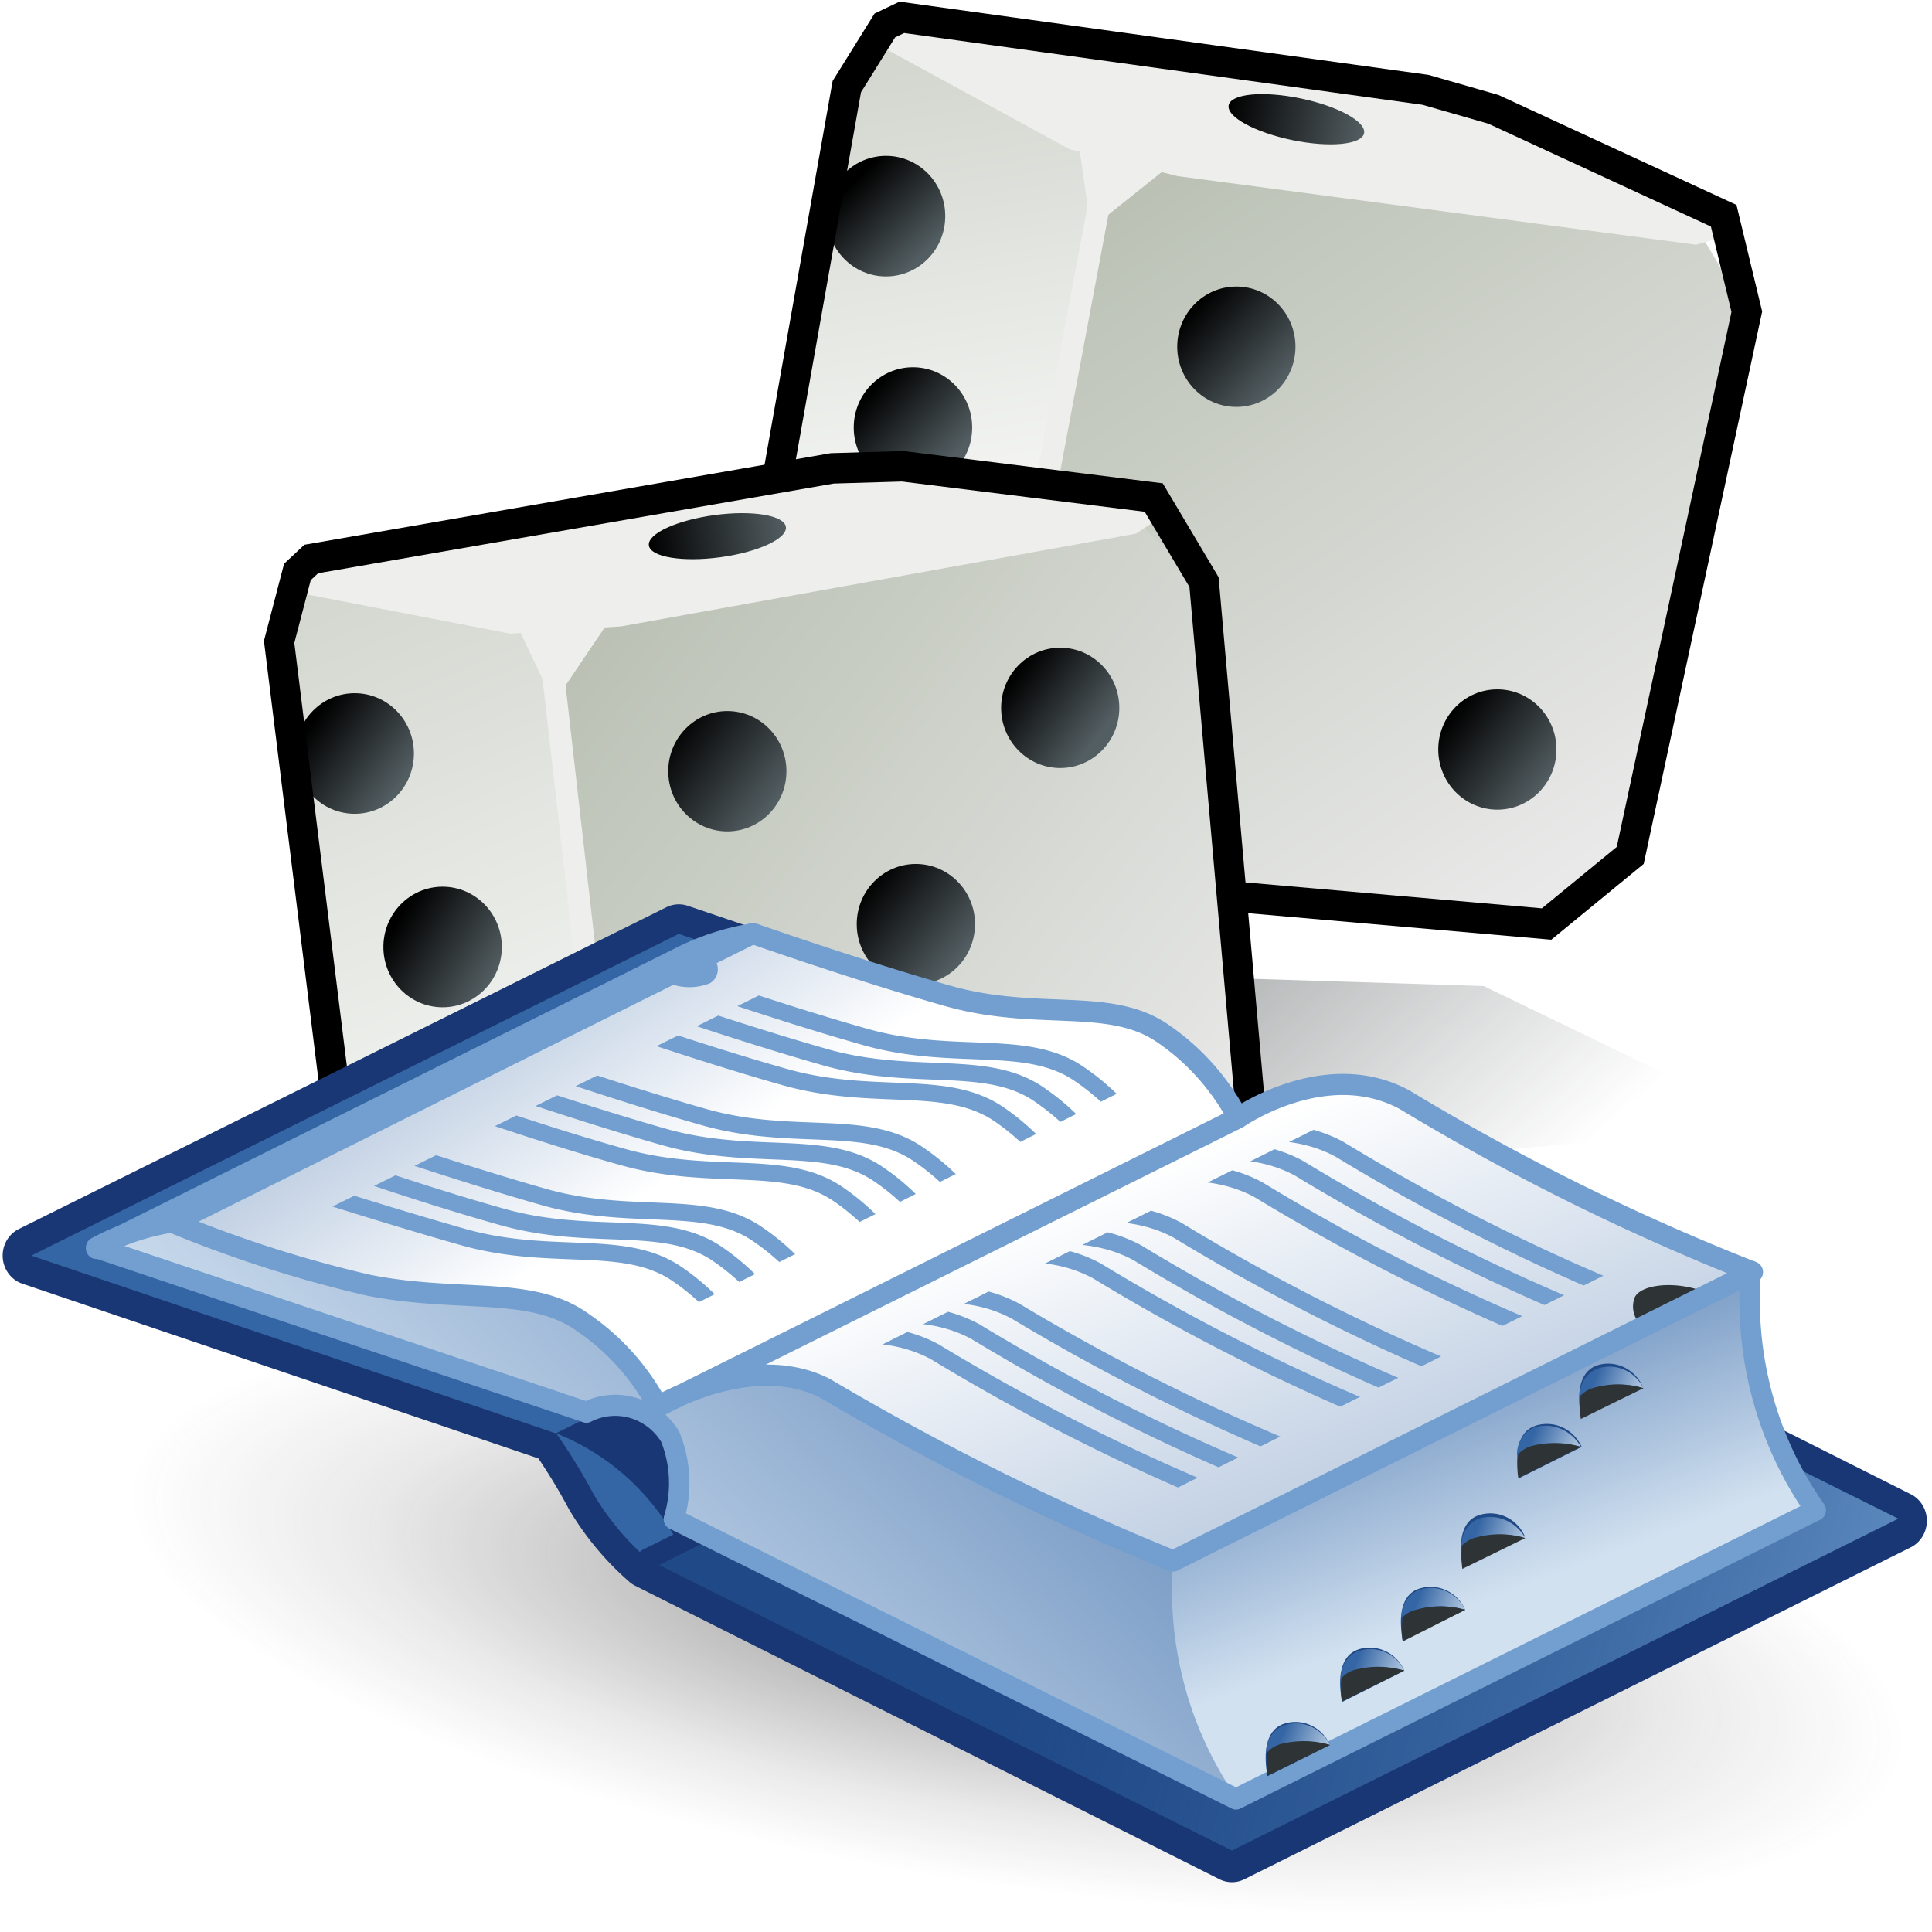 <?xml version="1.0" encoding="UTF-8" standalone="no"?>
<svg
   viewBox="0 0 48 48"
   version="1.1"
   id="svg4012"
   sodipodi:docname="attribadjustdict.svg"
   inkscape:version="1.1 (c68e22c387, 2021-05-23)"
   xmlns:inkscape="http://www.inkscape.org/namespaces/inkscape"
   xmlns:sodipodi="http://sodipodi.sourceforge.net/DTD/sodipodi-0.dtd"
   xmlns:xlink="http://www.w3.org/1999/xlink"
   xmlns="http://www.w3.org/2000/svg"
   xmlns:svg="http://www.w3.org/2000/svg"
   xmlns:i="http://ns.adobe.com/AdobeIllustrator/10.0/">
  <sodipodi:namedview
     id="namedview4014"
     pagecolor="#ffffff"
     bordercolor="#666666"
     borderopacity="1.0"
     inkscape:pageshadow="2"
     inkscape:pageopacity="0.0"
     inkscape:pagecheckerboard="0"
     showgrid="false"
     inkscape:zoom="15.6875"
     inkscape:cx="19.920319"
     inkscape:cy="23.87251"
     inkscape:window-width="2560"
     inkscape:window-height="1377"
     inkscape:window-x="-8"
     inkscape:window-y="-8"
     inkscape:window-maximized="1"
     inkscape:current-layer="svg4012"
     inkscape:snap-global="false" />
  <defs
     id="defs3884">
    <style
       id="style3833">.cls-1{fill:#fff;}.cls-10,.cls-12,.cls-2,.cls-28,.cls-5{fill:none;}.cls-3{isolation:isolate;}.cls-4{fill:url(#radial-gradient);}.cls-10,.cls-5{stroke:#193774;}.cls-10,.cls-12,.cls-28,.cls-5{stroke-linecap:round;stroke-linejoin:round;}.cls-5{stroke-width:1.4px;}.cls-6{fill:#3465a4;}.cls-7{fill:#193774;}.cls-8{fill:#204a87;}.cls-9{fill:url(#linear-gradient);}.cls-10,.cls-12{stroke-width:0.5px;}.cls-11{fill:url(#linear-gradient-2);}.cls-12,.cls-28{stroke:#729fcf;}.cls-13{fill:url(#linear-gradient-3);}.cls-14{fill:url(#linear-gradient-4);}.cls-15{fill:url(#linear-gradient-5);}.cls-16{fill:#2e3436;}.cls-17{fill:url(#linear-gradient-6);}.cls-18{fill:#729fcf;}.cls-19{fill:url(#linear-gradient-7);}.cls-20{fill:url(#linear-gradient-8);}.cls-21{fill:url(#linear-gradient-9);}.cls-22{fill:url(#linear-gradient-10);}.cls-23{fill:url(#linear-gradient-11);}.cls-24{fill:url(#linear-gradient-12);}.cls-25{mix-blend-mode:multiply;}.cls-26{clip-path:url(#clip-path);}.cls-27{mask:url(#mask);}.cls-28{stroke-width:0.4px;}.cls-29{mask:url(#mask-2);}.cls-30{clip-path:url(#clip-path-2);}</style>
    <radialGradient
       id="radial-gradient"
       cx="-5.46"
       cy="9.5"
       r="22.56"
       gradientTransform="matrix(-0.08,1.11,-0.5,-0.19,28.35,35.47)"
       gradientUnits="userSpaceOnUse">
      <stop
         offset="0.03"
         stop-color="#2c2c2c"
         stop-opacity="0.5"
         id="stop3835" />
      <stop
         offset="0.68"
         stop-color="#2c2c2c"
         stop-opacity="0.1"
         id="stop3837" />
      <stop
         offset="0.93"
         stop-color="#2c2c2c"
         stop-opacity="0"
         id="stop3839" />
    </radialGradient>
    <linearGradient
       id="linear-gradient"
       x1="49.51"
       y1="34.07"
       x2="26.9"
       y2="27.15"
       gradientUnits="userSpaceOnUse">
      <stop
         offset="0"
         stop-color="#729fcf"
         id="stop3842" />
      <stop
         offset="1"
         stop-color="#3465a4"
         stop-opacity="0"
         id="stop3844" />
    </linearGradient>
    <linearGradient
       id="linear-gradient-2"
       x1="2.74"
       y1="17.96"
       x2="18.81"
       y2="17.96"
       gradientUnits="userSpaceOnUse">
      <stop
         offset="0"
         stop-color="#fff"
         id="stop3847" />
      <stop
         offset="1"
         stop-color="#3465a4"
         id="stop3849" />
    </linearGradient>
    <linearGradient
       id="linear-gradient-3"
       x1="15.23"
       y1="34.47"
       x2="31.66"
       y2="15.96"
       gradientUnits="userSpaceOnUse">
      <stop
         offset="0"
         stop-color="#d2e1f0"
         id="stop3852" />
      <stop
         offset="1"
         stop-color="#3465a4"
         id="stop3854" />
    </linearGradient>
    <linearGradient
       id="linear-gradient-4"
       x1="37.3"
       y1="29.84"
       x2="34.09"
       y2="20.86"
       xlink:href="#linear-gradient-3" />
    <linearGradient
       id="linear-gradient-5"
       x1="33.13"
       y1="33.76"
       x2="31.76"
       y2="33.22"
       xlink:href="#linear-gradient-3" />
    <linearGradient
       id="linear-gradient-6"
       x1="17.5"
       y1="19.57"
       x2="8.04"
       y2="4.85"
       xlink:href="#linear-gradient-2" />
    <linearGradient
       id="linear-gradient-7"
       x1="28.26"
       y1="19.88"
       x2="38.85"
       y2="46.62"
       xlink:href="#linear-gradient-2" />
    <linearGradient
       id="linear-gradient-8"
       x1="40.8"
       y1="25.27"
       x2="39.43"
       y2="24.73"
       xlink:href="#linear-gradient-3" />
    <linearGradient
       id="linear-gradient-9"
       x1="39.26"
       y1="26.71"
       x2="37.89"
       y2="26.16"
       xlink:href="#linear-gradient-3" />
    <linearGradient
       id="linear-gradient-10"
       x1="37.9"
       y1="28.86"
       x2="36.53"
       y2="28.32"
       xlink:href="#linear-gradient-3" />
    <linearGradient
       id="linear-gradient-11"
       x1="36.44"
       y1="30.56"
       x2="35.07"
       y2="30.02"
       xlink:href="#linear-gradient-3" />
    <linearGradient
       id="linear-gradient-12"
       x1="34.95"
       y1="32"
       x2="33.58"
       y2="31.46"
       xlink:href="#linear-gradient-3" />
    <clipPath
       id="clip-path">
      <path
         class="cls-2"
         d="M29.1,29.09A64.92,64.92,0,0,1,20.58,25c-1.82-.89-1.21.22-1.21.22l14.2-6.84s-.74-1.24,1.2-.22c2.26,1.18,4.61,2.68,7,3.15l-14.2,6.84"
         id="path3866" />
    </clipPath>
    <mask
       id="mask"
       x="17.23"
       y="15.95"
       width="29.61"
       height="15.87"
       maskUnits="userSpaceOnUse">
      <rect
         class="cls-1"
         x="17.23"
         y="15.95"
         width="29.61"
         height="15.87"
         id="rect3869" />
      <polyline
         points="24.3 26.95 38.49 20.11 37.19 19.48 22.99 26.32"
         id="polyline3871" />
    </mask>
    <mask
       id="mask-2"
       x="5.78"
       y="13.79"
       width="23.76"
       height="11.39"
       maskUnits="userSpaceOnUse">
      <rect
         class="cls-1"
         x="5.78"
         y="14.68"
         width="23.18"
         height="10.5"
         id="rect3874" />
      <polyline
         points="9.82 23.86 28.24 14.99 26.93 14.51 8.51 23.39"
         id="polyline3876" />
      <rect
         x="29.17"
         y="13.79"
         width="0.2"
         height="0.06"
         id="rect3878" />
    </mask>
    <clipPath
       id="clip-path-2">
      <path
         class="cls-2"
         d="M29.54,17.15,15.34,24a5.6,5.6,0,0,0-.68-.55c-1.3-.87-3-.44-5.25-.89a26.62,26.62,0,0,1-3.19-.76L20.42,15s1,.16,3.18.77,3.95,0,5.25.88A4.86,4.86,0,0,1,29.54,17.15Z"
         id="path3881" />
    </clipPath>
    <linearGradient
       inkscape:collect="always"
       xlink:href="#linear-gradient-2"
       id="linearGradient4073"
       gradientUnits="userSpaceOnUse"
       x1="2.74"
       y1="17.96"
       x2="18.81"
       y2="17.96" />
    <linearGradient
       inkscape:collect="always"
       xlink:href="#linear-gradient-3"
       id="linearGradient4075"
       gradientUnits="userSpaceOnUse"
       x1="15.23"
       y1="34.47"
       x2="31.66"
       y2="15.96" />
    <linearGradient
       inkscape:collect="always"
       xlink:href="#linearGradient14047"
       id="linearGradient14007"
       x1="27.542"
       y1="5.926"
       x2="41"
       y2="26.687"
       gradientUnits="userSpaceOnUse" />
    <linearGradient
       id="linearGradient14047">
      <stop
         id="stop14049"
         offset="0"
         style="stop-color:#bbc2b5;stop-opacity:1;" />
      <stop
         id="stop14051"
         offset="1"
         style="stop-color:#e9e9e9;stop-opacity:1;" />
    </linearGradient>
    <linearGradient
       inkscape:collect="always"
       xlink:href="#linearGradient14001"
       id="linearGradient14015"
       x1="19.369"
       y1="2.096"
       x2="22.204"
       y2="19.634"
       gradientUnits="userSpaceOnUse" />
    <linearGradient
       inkscape:collect="always"
       id="linearGradient14001">
      <stop
         style="stop-color:#d3d7cf;stop-opacity:1;"
         offset="0"
         id="stop14003" />
      <stop
         style="stop-color:#ffffff;stop-opacity:1"
         offset="1"
         id="stop14005" />
    </linearGradient>
    <linearGradient
       inkscape:collect="always"
       xlink:href="#linearGradient14025"
       id="linearGradient14043"
       x1="18.991"
       y1="11.947"
       x2="21.36"
       y2="14.179"
       gradientUnits="userSpaceOnUse" />
    <linearGradient
       inkscape:collect="always"
       id="linearGradient14025">
      <stop
         style="stop-color:#000000;stop-opacity:1"
         offset="0"
         id="stop14027" />
      <stop
         style="stop-color:#535e62;stop-opacity:1"
         offset="1"
         id="stop14029" />
    </linearGradient>
    <linearGradient
       inkscape:collect="always"
       xlink:href="#linearGradient14025"
       id="linearGradient14045"
       x1="18.495"
       y1="5.446"
       x2="20.678"
       y2="7.678"
       gradientUnits="userSpaceOnUse" />
    <linearGradient
       inkscape:collect="always"
       xlink:href="#linearGradient14025"
       id="linearGradient14031"
       x1="30.176"
       y1="3.509"
       x2="34.5"
       y2="3.509"
       gradientUnits="userSpaceOnUse" />
    <linearGradient
       inkscape:collect="always"
       xlink:href="#linearGradient14025"
       id="linearGradient14039"
       x1="37.166"
       y1="21.909"
       x2="40.06"
       y2="24.14"
       gradientUnits="userSpaceOnUse" />
    <linearGradient
       inkscape:collect="always"
       xlink:href="#linearGradient14025"
       id="linearGradient14041"
       x1="29.118"
       y1="9.338"
       x2="31.704"
       y2="11.755"
       gradientUnits="userSpaceOnUse" />
    <linearGradient
       inkscape:collect="always"
       xlink:href="#linearGradient14087"
       id="linearGradient14093"
       x1="21.778"
       y1="30.97"
       x2="32.243"
       y2="43.035"
       gradientUnits="userSpaceOnUse" />
    <linearGradient
       inkscape:collect="always"
       id="linearGradient14087">
      <stop
         style="stop-color:#2e3436;stop-opacity:1;"
         offset="0"
         id="stop14089" />
      <stop
         style="stop-color:#2e3436;stop-opacity:0;"
         offset="1"
         id="stop14091" />
    </linearGradient>
    <linearGradient
       inkscape:collect="always"
       xlink:href="#linearGradient14047"
       id="linearGradient14085"
       x1="10.096"
       y1="20.043"
       x2="29.625"
       y2="35.722"
       gradientUnits="userSpaceOnUse" />
    <linearGradient
       inkscape:collect="always"
       xlink:href="#linearGradient14001"
       id="linearGradient14083"
       x1="1.001"
       y1="18.233"
       x2="10.156"
       y2="40.295"
       gradientUnits="userSpaceOnUse" />
    <linearGradient
       inkscape:collect="always"
       xlink:href="#linearGradient14025"
       id="linearGradient14071"
       x1="4.017"
       y1="28.147"
       x2="6.981"
       y2="29.998"
       gradientUnits="userSpaceOnUse" />
    <linearGradient
       inkscape:collect="always"
       xlink:href="#linearGradient14025"
       id="linearGradient14073"
       x1="1.389"
       y1="21.969"
       x2="4.105"
       y2="23.953"
       gradientUnits="userSpaceOnUse" />
    <linearGradient
       inkscape:collect="always"
       xlink:href="#linearGradient14025"
       id="linearGradient14075"
       x1="11.93"
       y1="16.201"
       x2="16.254"
       y2="16.201"
       gradientUnits="userSpaceOnUse" />
    <linearGradient
       inkscape:collect="always"
       xlink:href="#linearGradient14025"
       id="linearGradient14069"
       x1="6.872"
       y1="34.156"
       x2="9.526"
       y2="36.325"
       gradientUnits="userSpaceOnUse" />
    <linearGradient
       inkscape:collect="always"
       xlink:href="#linearGradient14025"
       id="linearGradient14065"
       x1="18.774"
       y1="26.995"
       x2="21.608"
       y2="29.325"
       gradientUnits="userSpaceOnUse" />
    <linearGradient
       inkscape:collect="always"
       xlink:href="#linearGradient14025"
       id="linearGradient14061"
       x1="24.068"
       y1="31.944"
       x2="27.212"
       y2="33.866"
       gradientUnits="userSpaceOnUse" />
    <linearGradient
       inkscape:collect="always"
       xlink:href="#linearGradient14025"
       id="linearGradient14059"
       x1="23.356"
       y1="20.566"
       x2="25.919"
       y2="22.488"
       gradientUnits="userSpaceOnUse" />
    <linearGradient
       inkscape:collect="always"
       xlink:href="#linearGradient14025"
       id="linearGradient14063"
       x1="14.092"
       y1="34.11"
       x2="17.09"
       y2="36.032"
       gradientUnits="userSpaceOnUse" />
    <linearGradient
       inkscape:collect="always"
       xlink:href="#linearGradient14025"
       id="linearGradient14067"
       x1="12.563"
       y1="22.39"
       x2="15.673"
       y2="24.753"
       gradientUnits="userSpaceOnUse" />
  </defs>
  <g
     id="g71288"
     transform="matrix(0.775,0,0,0.789,6.514,-2.328)"
     style="stroke-width:1.279">
    <polygon
       i:knockout="Off"
       points="44.82,6.744 46.454,9.439 42.804,26.158 40.185,28.268 24.425,26.914 22.584,24.326 25.923,6.874 28.751,4.655 "
       id="polygon5715"
       style="fill:url(#linearGradient14007);fill-opacity:1;stroke-width:1.279"
       transform="matrix(1.024,0,0,1.024,0.025,3.101)" />
    <polygon
       i:knockout="Off"
       points="25.48,3.855 25.923,6.874 28.751,4.655 "
       id="polygon5717"
       style="fill:#eeeeec;stroke-width:1.279"
       transform="matrix(1.024,0,0,1.024,0.025,3.101)" />
    <polygon
       i:knockout="Off"
       points="25.923,6.874 22.584,24.326 21.274,25.991 15.725,21.242 15.403,18.439 18.278,2.517 19.469,0.635 25.48,3.855 "
       id="polygon5724"
       style="fill:url(#linearGradient14015);fill-opacity:1;stroke-width:1.279"
       transform="matrix(1.024,0,0,1.024,0.025,3.101)" />
    <polygon
       i:knockout="Off"
       points="25.48,3.855 19.469,0.635 20.001,0.386 36.398,2.616 38.521,3.215 45.73,6.487 44.82,6.744 28.751,4.655 "
       id="polygon5731"
       style="fill:#eeeeec;fill-opacity:1;stroke-width:1.279"
       transform="matrix(1.024,0,0,1.024,0.025,3.101)" />
    <polygon
       i:knockout="Off"
       points="24.425,26.914 21.274,25.991 22.584,24.326 "
       id="polygon5750"
       style="fill:url(#XMLID_73_);stroke-width:1.279"
       transform="matrix(1.024,0,0,1.024,0.025,3.101)" />
    <circle
       style="fill:url(#linearGradient14043);fill-opacity:1;stroke-width:1.279"
       id="circle5761"
       r="1.854"
       cy="13.001"
       cx="20.349"
       i:knockout="Off"
       transform="matrix(1.024,0,0,1.024,0.025,3.101)" />
    <circle
       style="fill:url(#linearGradient14045);fill-opacity:1;stroke-width:1.279"
       id="circle5768"
       r="1.854"
       cy="6.5"
       cx="19.506"
       i:knockout="Off"
       transform="matrix(1.024,0,0,1.024,0.025,3.101)" />
    <ellipse
       style="fill:url(#linearGradient14031);fill-opacity:1;stroke-width:1.279"
       id="ellipse5775"
       ry="0.654"
       rx="2.162"
       cy="3.509"
       cx="32.338"
       i:knockout="Off"
       transform="matrix(1.004,0.204,-0.204,1.004,1.402,-3.415)" />
    <circle
       style="fill:url(#linearGradient14039);fill-opacity:1;stroke-width:1.279"
       id="circle5789"
       r="1.85"
       cy="22.901"
       cx="38.644"
       i:knockout="Off"
       transform="matrix(1.024,0,0,1.024,0.025,3.101)" />
    <circle
       style="fill:url(#linearGradient14041);fill-opacity:1;stroke-width:1.279"
       id="circle5803"
       r="1.851"
       cy="10.516"
       cx="30.473"
       i:knockout="Off"
       transform="matrix(1.024,0,0,1.024,0.025,3.101)" />
    <polyline
       i:knockout="Off"
       points="19.469,0.635 25.48,3.855 28.751,4.655 44.82,6.744         45.73,6.487 "
       id="polyline5805"
       style="fill:none;stroke:#eeeeec;stroke-width:1.249"
       transform="matrix(1.024,0,0,1.024,0.025,3.101)" />
    <polygon
       i:knockout="Off"
       points="26.721,4.588 26.024,4.456 21.979,25.6 22.676,25.733 "
       id="polygon5826"
       style="fill:#eeeeec;stroke-width:1.279"
       transform="translate(0.889,2.603)" />
    <polygon
       i:knockout="Off"
       points="38.521,3.215 45.73,6.487 46.454,9.439 42.804,26.158 40.185,28.268 24.425,26.914 21.274,25.991 15.725,21.242 15.403,18.439 18.278,2.517 19.469,0.635 20.001,0.386 36.398,2.616 "
       id="polygon5828"
       style="fill:none;stroke:#000000;stroke-width:0.936"
       transform="matrix(1.024,0,0,1.024,0.025,3.101)" />
    <polygon
       transform="matrix(1.024,0,0,1.024,0.025,3.101)"
       style="opacity:0.5;fill:url(#linearGradient14093);fill-opacity:1;stroke-width:1.279"
       id="polygon5835"
       points="3.557,38.097 14.881,43.035 17.906,42.996 33.976,39.75 34.206,37.664 33.241,35.688 42.967,34.86 44.7,33.251 38.213,30.174 30.44,29.936 14.334,39.357 6.723,36.77 4.101,36.84 "
       i:knockout="Off" />
    <polygon
       i:knockout="Off"
       points="26.97,15.546 29.336,17.628 30.865,34.671 28.998,37.47 13.556,40.901 11.024,38.983 8.98,21.333 11.014,18.369 "
       id="polygon5846"
       style="fill:url(#linearGradient14085);fill-opacity:1;stroke-width:1.279"
       transform="matrix(1.024,0,0,1.024,0.153,3.229)" />
    <polygon
       i:knockout="Off"
       points="7.653,18.585 8.98,21.333 11.014,18.369 "
       id="polygon5848"
       style="fill:#eeeeec;stroke-width:1.279"
       transform="matrix(1.024,0,0,1.024,0.153,3.229)" />
    <polygon
       i:knockout="Off"
       points="8.98,21.333 11.024,38.983 10.273,40.964 3.557,38.097 2.41,35.519 0.381,19.467 0.953,17.316 7.653,18.585 "
       id="polygon5855"
       style="fill:url(#linearGradient14083);fill-opacity:1;stroke-width:1.279"
       transform="matrix(1.024,0,0,1.024,0.153,3.229)" />
    <polygon
       i:knockout="Off"
       points="7.653,18.585 0.953,17.316 1.386,16.918 17.698,14.131 19.903,14.067 27.761,15.028 26.97,15.546 11.014,18.369 "
       id="polygon5862"
       style="fill:#eeeeec;stroke-width:1.279"
       transform="matrix(1.024,0,0,1.024,0.153,3.229)" />
    <polygon
       i:knockout="Off"
       points="13.556,40.901 10.273,40.964 11.024,38.983 "
       id="polygon5881"
       style="fill:#d3d7cf;stroke-width:1.279"
       transform="matrix(1.024,0,0,1.024,0.025,3.101)" />
    <circle
       style="fill:url(#linearGradient14071);fill-opacity:1;stroke-width:1.279"
       id="circle5892"
       r="1.854"
       cy="28.849"
       cx="5.499"
       i:knockout="Off"
       transform="matrix(1.024,0,0,1.024,0.153,3.229)" />
    <circle
       style="fill:url(#linearGradient14073);fill-opacity:1;stroke-width:1.279"
       id="circle5899"
       r="1.854"
       cy="22.899"
       cx="2.747"
       i:knockout="Off"
       transform="matrix(1.024,0,0,1.024,0.153,3.229)" />
    <ellipse
       style="fill:url(#linearGradient14075);fill-opacity:1;stroke-width:1.279"
       id="ellipse5906"
       ry="0.654"
       rx="2.162"
       cy="16.201"
       cx="14.092"
       i:knockout="Off"
       transform="matrix(1.016,-0.134,0.134,1.016,-1.896,5.262)" />
    <circle
       style="fill:url(#linearGradient14069);fill-opacity:1;stroke-width:1.279"
       id="circle5913"
       r="1.854"
       cy="35.024"
       cx="8.354"
       i:knockout="Off"
       transform="matrix(1.024,0,0,1.024,0.153,3.229)" />
    <circle
       style="fill:url(#linearGradient14065);fill-opacity:1;stroke-width:1.279"
       id="circle5920"
       r="1.851"
       cy="28.147"
       cx="20.315"
       i:knockout="Off"
       transform="matrix(1.024,0,0,1.024,0.153,3.229)" />
    <circle
       style="fill:url(#linearGradient14061);fill-opacity:1;stroke-width:1.279"
       id="circle5927"
       r="1.851"
       cy="32.812"
       cx="25.919"
       i:knockout="Off"
       transform="matrix(1.024,0,0,1.024,0.153,3.229)" />
    <circle
       style="fill:url(#linearGradient14059);fill-opacity:1;stroke-width:1.279"
       id="circle5934"
       r="1.85"
       cy="21.496"
       cx="24.834"
       i:knockout="Off"
       transform="matrix(1.024,0,0,1.024,0.153,3.229)" />
    <circle
       style="fill:url(#linearGradient14063);fill-opacity:1;stroke-width:1.279"
       id="circle5941"
       r="1.851"
       cy="34.978"
       cx="15.673"
       i:knockout="Off"
       transform="matrix(1.024,0,0,1.024,0.153,3.229)" />
    <circle
       style="fill:url(#linearGradient14067);fill-opacity:1;stroke-width:1.279"
       id="circle5948"
       r="1.85"
       cy="23.444"
       cx="14.413"
       i:knockout="Off"
       transform="matrix(1.024,0,0,1.024,0.153,3.229)" />
    <polyline
       i:knockout="Off"
       points="0.953,17.316 7.653,18.585 11.014,18.369 26.97,15.546         27.761,15.028 "
       id="polyline5950"
       style="fill:none;stroke:#eeeeec;stroke-width:1.249"
       transform="matrix(1.024,0,0,1.024,0.153,3.229)" />
    <polygon
       i:knockout="Off"
       points="9.057,18.914 8.352,18.996 10.829,40.38 11.534,40.298 "
       id="polygon5971"
       style="fill:#eeeeec;stroke-width:1.279"
       transform="translate(0.444,3.683)" />
    <polygon
       i:knockout="Off"
       points="19.903,14.067 27.761,15.028 29.336,17.628 30.865,34.671 28.998,37.47 13.556,40.901 10.273,40.964 3.557,38.097 2.41,35.519 0.381,19.467 0.953,17.316 1.386,16.918 17.698,14.131 "
       id="polygon5973"
       style="fill:none;stroke:#000000;stroke-width:0.936"
       transform="matrix(1.024,0,0,1.024,0.153,3.229)" />
  </g>
  <g
     id="shadow"
     style="isolation:isolate;stroke-width:1.302"
     transform="matrix(0.961,0,0,0.614,2.184,23.206)">
    <ellipse
       class="cls-4"
       cx="24.08"
       cy="27.66"
       rx="11"
       ry="24.34"
       transform="rotate(-74.26,24.08,27.655)"
       id="ellipse3886"
       style="fill:url(#radial-gradient);stroke-width:1.302" />
  </g>
  <g
     id="ART"
     style="isolation:isolate;stroke-width:0.969"
     transform="matrix(1.015,0,0,1.049,-0.391,8.264)">
    <path
       class="cls-5"
       d="m 32.55,21.19 -12.63,6.09 -0.45,-1.84 c 0,0 -1.59,-0.39 -2.7,-0.71 L 29.84,18.45 17,14.24 1.15,21.86 14,26.07 a 13.86,13.86 0 0 1 0.92,1.45 6.37,6.37 0 0 0 1.32,1.53 L 30.54,36 46.85,28.14 Z"
       id="path3889" />
    <path
       class="cls-6"
       d="m 14,26.07 a 13.86,13.86 0 0 1 0.92,1.45 6.37,6.37 0 0 0 1.32,1.53 l 4,-0.55 -0.74,-3.06 a 32.19,32.19 0 0 1 -3.75,-1.08 c -0.22,-0.23 -2.41,0.51 -2.4,0.52 0.01,0.01 0.65,1.19 0.65,1.19 z"
       id="path3891"
       style="stroke-width:0.969" />
    <path
       class="cls-7"
       d="m 14,26.07 a 5.74,5.74 0 0 1 2.9,2.45 l 1.39,-0.76 A 16.17,16.17 0 0 0 17,25.24 c -0.19,0 -2.27,-0.39 -2.27,-0.39"
       id="path3893"
       style="stroke-width:0.969" />
    <polygon
       class="cls-8"
       points="16.23,29.05 30.54,35.95 46.85,28.09 32.55,21.2 "
       id="polygon3895"
       style="stroke-width:0.969" />
    <polygon
       class="cls-9"
       points="16.23,29.05 30.54,35.95 46.85,28.09 32.55,21.2 "
       id="polygon3897"
       style="fill:url(#linear-gradient);stroke-width:0.969" />
    <line
       class="cls-10"
       x1="32.55"
       y1="21.19"
       x2="16.23"
       y2="29.05"
       id="line3899" />
    <polygon
       class="cls-6"
       points="1.15,21.86 13.99,26.07 29.84,18.45 17,14.24 "
       id="polygon3901"
       style="stroke-width:0.969" />
    <path
       class="cls-11"
       d="m 2.74,21.69 a 6,6 0 0 1 1.88,-0.61 l 14.19,-6.84 a 6.33,6.33 0 0 0 -1.88,0.61 z"
       id="path3903"
       style="fill:url(#linearGradient4073);stroke-width:0.969" />
    <path
       class="cls-12"
       d="m 2.74,21.69 a 6,6 0 0 1 1.88,-0.61 l 14.19,-6.84 a 6.33,6.33 0 0 0 -1.88,0.61 z"
       id="path3905" />
    <path
       class="cls-13"
       d="M 29.1,29.09 A 64.92,64.92 0 0 1 20.58,25 c -1.82,-0.89 -4.08,0.43 -4.08,0.43 a 5.63,5.63 0 0 0 -1.84,-2 c -1.3,-0.88 -3,-0.46 -5.26,-0.89 A 31.36,31.36 0 0 1 4.62,21.06 6,6 0 0 0 2.74,21.67 l 12,3.9 a 1.59,1.59 0 0 1 2.05,0.58 2.84,2.84 0 0 1 0.09,1.95 l 13.76,6.63 14.19,-6.84 a 8.45,8.45 0 0 1 -1.59,-5.66 z"
       id="path3907"
       style="fill:url(#linearGradient4075);stroke-width:0.969" />
    <path
       class="cls-14"
       d="M 44.88,27.91 30.69,34.75 A 8.45,8.45 0 0 1 29.1,29.09 l 14.2,-6.84 a 8.44,8.44 0 0 0 1.58,5.66 z"
       id="path3909"
       style="fill:url(#linear-gradient-4);stroke-width:0.969" />
    <path
       class="cls-12"
       d="M 29.1,29.09 A 64.92,64.92 0 0 1 20.58,25 c -1.82,-0.89 -4.08,0.43 -4.08,0.43 a 5.63,5.63 0 0 0 -1.84,-2 c -1.3,-0.88 -3,-0.46 -5.26,-0.89 A 31.36,31.36 0 0 1 4.62,21.06 6,6 0 0 0 2.74,21.67 l 12,3.9 a 1.59,1.59 0 0 1 2.05,0.58 2.84,2.84 0 0 1 0.09,1.95 l 13.76,6.63 14.19,-6.84 a 8.45,8.45 0 0 1 -1.59,-5.66 z"
       id="path3911" />
    <path
       class="cls-8"
       d="m 31.84,32.94 c -0.56,0.16 -0.5,0.88 -0.43,1.25 l 1.53,-0.74 a 0.93,0.93 0 0 0 -1.1,-0.51 z"
       id="path3913"
       style="stroke-width:0.969" />
    <path
       class="cls-15"
       d="m 32.94,33.45 a 2.33,2.33 0 0 0 -1.2,0 0.71,0.71 0 0 0 -0.36,0.2 0.68,0.68 0 0 1 0.45,-0.67 0.94,0.94 0 0 1 1.11,0.47 z"
       id="path3915"
       style="fill:url(#linear-gradient-5);stroke-width:0.969" />
    <path
       class="cls-16"
       d="m 32.94,33.45 -1.53,0.73 a 2,2 0 0 1 0,-0.56 v 0 a 0.71,0.71 0 0 1 0.36,-0.2 2.33,2.33 0 0 1 1.17,0.03 z"
       id="path3917"
       style="stroke-width:0.969" />
    <path
       class="cls-17"
       d="m 30.69,18.6 a 5.63,5.63 0 0 0 -1.84,-2 c -1.3,-0.87 -3.07,-0.29 -5.26,-0.89 -2.19,-0.6 -4.78,-1.48 -4.78,-1.48 L 4.62,21.08 a 31.36,31.36 0 0 0 4.78,1.48 c 2.23,0.43 4,0 5.26,0.89 a 5.63,5.63 0 0 1 1.84,2"
       id="path3919"
       style="fill:url(#linear-gradient-6);stroke-width:0.969" />
    <path
       class="cls-18"
       d="m 17.88,14.85 a 0.38,0.38 0 0 1 -0.12,0.56 1.4,1.4 0 0 1 -1,0 z"
       id="path3921"
       style="stroke-width:0.969" />
    <path
       class="cls-12"
       d="m 30.69,18.6 a 5.63,5.63 0 0 0 -1.84,-2 c -1.3,-0.87 -3.07,-0.29 -5.26,-0.89 -2.19,-0.6 -4.78,-1.48 -4.78,-1.48 L 4.62,21.08 a 31.36,31.36 0 0 0 4.78,1.48 c 2.23,0.43 4,0 5.26,0.89 a 5.63,5.63 0 0 1 1.84,2"
       id="path3923" />
    <path
       class="cls-19"
       d="m 29.05,29.12 a 64.45,64.45 0 0 1 -8.52,-4.07 c -1.82,-0.9 -4.09,0.42 -4.09,0.42 l 14.19,-6.83 c 0,0 2.14,-1.45 4.09,-0.43 a 56.07,56.07 0 0 0 8.52,4.08 l -14.19,6.83"
       id="path3925"
       style="fill:url(#linear-gradient-7);stroke-width:0.969" />
    <path
       class="cls-16"
       d="m 42,22.68 -1.53,0.73 A 0.58,0.58 0 0 1 40.4,22.85 c 0.13,-0.28 0.87,-0.4 1.6,-0.17 z"
       id="path3927"
       style="stroke-width:0.969" />
    <path
       class="cls-12"
       d="M 29.1,29.09 A 64.92,64.92 0 0 1 20.58,25 C 18.76,24.11 16.5,25.43 16.5,25.43 L 30.69,18.6 c 0,0 2.14,-1.45 4.08,-0.43 a 57,57 0 0 0 8.52,4.08 L 29.1,29.09"
       id="path3929" />
    <path
       class="cls-8"
       d="m 39.51,24.45 c -0.56,0.16 -0.5,0.88 -0.42,1.25 L 40.61,25 a 0.93,0.93 0 0 0 -1.1,-0.55 z"
       id="path3931"
       style="stroke-width:0.969" />
    <path
       class="cls-20"
       d="m 40.61,25 a 2.19,2.19 0 0 0 -1.19,0 0.74,0.74 0 0 0 -0.36,0.19 0.66,0.66 0 0 1 0.45,-0.66 0.93,0.93 0 0 1 1.1,0.47 z"
       id="path3933"
       style="fill:url(#linear-gradient-8);stroke-width:0.969" />
    <path
       class="cls-16"
       d="m 40.61,25 -1.53,0.73 a 2,2 0 0 1 0,-0.56 v 0 a 0.74,0.74 0 0 1 0.36,-0.19 2.19,2.19 0 0 1 1.17,0.02 z"
       id="path3935"
       style="stroke-width:0.969" />
    <path
       class="cls-8"
       d="m 38,25.88 c -0.57,0.16 -0.5,0.88 -0.43,1.25 L 39.1,26.39 A 0.94,0.94 0 0 0 38,25.88 Z"
       id="path3937"
       style="stroke-width:0.969" />
    <path
       class="cls-21"
       d="m 39.08,26.39 a 2.33,2.33 0 0 0 -1.2,0 0.74,0.74 0 0 0 -0.36,0.2 0.67,0.67 0 0 1 0.45,-0.67 1,1 0 0 1 1.11,0.47 z"
       id="path3939"
       style="fill:url(#linear-gradient-9);stroke-width:0.969" />
    <path
       class="cls-16"
       d="m 39.08,26.39 -1.53,0.74 a 1.74,1.74 0 0 1 0,-0.57 v 0 a 0.74,0.74 0 0 1 0.36,-0.2 2.33,2.33 0 0 1 1.17,0.03 z"
       id="path3941"
       style="stroke-width:0.969" />
    <path
       class="cls-8"
       d="m 36.61,28 c -0.56,0.16 -0.49,0.87 -0.42,1.24 l 1.52,-0.73 A 0.93,0.93 0 0 0 36.61,28 Z"
       id="path3943"
       style="stroke-width:0.969" />
    <path
       class="cls-22"
       d="m 37.72,28.55 a 2.23,2.23 0 0 0 -1.2,0 0.74,0.74 0 0 0 -0.36,0.19 0.66,0.66 0 0 1 0.45,-0.66 1,1 0 0 1 1.11,0.47 z"
       id="path3945"
       style="fill:url(#linear-gradient-10);stroke-width:0.969" />
    <path
       class="cls-16"
       d="m 37.72,28.55 -1.54,0.73 a 2,2 0 0 1 0,-0.56 v 0 a 0.74,0.74 0 0 1 0.36,-0.19 2.23,2.23 0 0 1 1.18,0.02 z"
       id="path3947"
       style="stroke-width:0.969" />
    <path
       class="cls-8"
       d="m 35.15,29.74 c -0.56,0.15 -0.5,0.87 -0.43,1.24 l 1.53,-0.73 a 0.93,0.93 0 0 0 -1.1,-0.51 z"
       id="path3949"
       style="stroke-width:0.969" />
    <path
       class="cls-23"
       d="m 36.25,30.25 a 2.21,2.21 0 0 0 -1.2,0 0.71,0.71 0 0 0 -0.36,0.19 0.69,0.69 0 0 1 0.45,-0.67 0.94,0.94 0 0 1 1.11,0.48 z"
       id="path3951"
       style="fill:url(#linear-gradient-11);stroke-width:0.969" />
    <path
       class="cls-16"
       d="M 36.25,30.25 34.72,31 a 2,2 0 0 1 0,-0.57 v 0 a 0.71,0.71 0 0 1 0.36,-0.19 2.21,2.21 0 0 1 1.17,0.01 z"
       id="path3953"
       style="stroke-width:0.969" />
    <path
       class="cls-8"
       d="m 33.66,31.18 c -0.56,0.16 -0.5,0.88 -0.42,1.25 l 1.52,-0.74 a 0.93,0.93 0 0 0 -1.1,-0.51 z"
       id="path3955"
       style="stroke-width:0.969" />
    <path
       class="cls-24"
       d="m 34.76,31.69 a 2.3,2.3 0 0 0 -1.19,0 0.67,0.67 0 0 0 -0.36,0.2 0.65,0.65 0 0 1 0.45,-0.67 0.93,0.93 0 0 1 1.1,0.47 z"
       id="path3957"
       style="fill:url(#linear-gradient-12);stroke-width:0.969" />
    <path
       class="cls-16"
       d="m 34.76,31.69 -1.53,0.73 a 2,2 0 0 1 0,-0.56 v 0 a 0.67,0.67 0 0 1 0.36,-0.2 2.3,2.3 0 0 1 1.17,0.03 z"
       id="path3959"
       style="stroke-width:0.969" />
    <g
       class="cls-25"
       id="g3983"
       style="stroke-width:0.969">
      <g
         class="cls-26"
         clip-path="url(#clip-path)"
         id="g3981"
         style="stroke-width:0.969">
        <g
           class="cls-27"
           mask="url(#mask)"
           id="g3979"
           style="stroke-width:0.969">
          <path
             class="cls-28"
             d="m 28.68,19.55 c 0,0 2.54,-1.23 4.49,-0.21 a 51,51 0 0 0 8.11,3.86"
             id="path3961" />
          <path
             class="cls-28"
             d="m 27.69,20 c 0,0 2.54,-1.23 4.49,-0.21 a 51.41,51.41 0 0 0 8.11,3.86"
             id="path3963" />
          <path
             class="cls-28"
             d="m 26.7,20.51 c 0,0 2.54,-1.23 4.49,-0.21 a 51.41,51.41 0 0 0 8.11,3.86"
             id="path3965" />
          <path
             class="cls-28"
             d="m 24.72,21.47 c 0,0 2.54,-1.23 4.49,-0.21 a 51.16,51.16 0 0 0 8.12,3.86"
             id="path3967" />
          <path
             class="cls-28"
             d="m 23.73,22 c 0,0 2.54,-1.23 4.49,-0.21 a 51.16,51.16 0 0 0 8.12,3.86"
             id="path3969" />
          <path
             class="cls-28"
             d="m 22.74,22.43 c 0,0 2.54,-1.23 4.49,-0.21 a 51.16,51.16 0 0 0 8.12,3.86"
             id="path3971" />
          <path
             class="cls-28"
             d="m 20.77,23.39 c 0,0 2.54,-1.23 4.48,-0.21 A 51.6,51.6 0 0 0 33.37,27"
             id="path3973" />
          <path
             class="cls-28"
             d="m 19.78,23.87 c 0,0 2.54,-1.23 4.48,-0.21 a 51.6,51.6 0 0 0 8.12,3.86"
             id="path3975" />
          <path
             class="cls-28"
             d="m 18.79,24.35 c 0,0 2.54,-1.23 4.48,-0.21 A 51.6,51.6 0 0 0 31.39,28"
             id="path3977" />
        </g>
      </g>
    </g>
    <g
       class="cls-29"
       mask="url(#mask-2)"
       id="g4007"
       style="stroke-width:0.969">
      <g
         class="cls-25"
         id="g4005"
         style="stroke-width:0.969">
        <g
           class="cls-30"
           clip-path="url(#clip-path-2)"
           id="g4003"
           style="stroke-width:0.969">
          <path
             class="cls-28"
             d="m 28.66,19.57 a 5.65,5.65 0 0 0 -1.84,-2 c -1.3,-0.88 -3.07,-0.29 -5.26,-0.89 -2.19,-0.6 -4.78,-1.48 -4.78,-1.48"
             id="path3985" />
          <path
             class="cls-28"
             d="m 27.67,20.05 a 5.63,5.63 0 0 0 -1.84,-2 c -1.29,-0.87 -3.07,-0.29 -5.25,-0.89 -2.18,-0.6 -4.79,-1.48 -4.79,-1.48"
             id="path3987" />
          <path
             class="cls-28"
             d="m 26.69,20.52 a 5.73,5.73 0 0 0 -1.84,-2 c -1.3,-0.87 -3.07,-0.29 -5.26,-0.89 -2.19,-0.6 -4.78,-1.48 -4.78,-1.48"
             id="path3989" />
          <path
             class="cls-28"
             d="m 24.72,21.47 a 5.63,5.63 0 0 0 -1.84,-2 c -1.3,-0.88 -3.07,-0.29 -5.26,-0.89 -2.19,-0.6 -4.78,-1.48 -4.78,-1.48"
             id="path3991" />
          <path
             class="cls-28"
             d="m 23.73,21.94 a 5.54,5.54 0 0 0 -1.83,-2 c -1.3,-0.87 -3.07,-0.29 -5.26,-0.89 -2.19,-0.6 -4.78,-1.48 -4.78,-1.48"
             id="path3993" />
          <path
             class="cls-28"
             d="m 22.75,22.41 a 5.73,5.73 0 0 0 -1.84,-2 c -1.3,-0.87 -3.07,-0.29 -5.26,-0.88 -2.19,-0.59 -4.78,-1.49 -4.78,-1.49"
             id="path3995" />
          <path
             class="cls-28"
             d="m 20.78,23.36 a 5.63,5.63 0 0 0 -1.84,-2 C 17.65,20.49 15.87,21.07 13.69,20.47 11.51,19.87 8.91,19 8.91,19"
             id="path3997" />
          <path
             class="cls-28"
             d="m 19.8,23.83 a 5.73,5.73 0 0 0 -1.84,-2 C 16.66,20.96 14.89,21.54 12.7,20.95 10.51,20.36 7.92,19.46 7.92,19.46"
             id="path3999" />
          <path
             class="cls-28"
             d="m 18.81,24.31 a 5.66,5.66 0 0 0 -1.83,-2 C 15.68,21.43 13.91,22.02 11.72,21.42 9.53,20.82 6.94,20 6.94,20"
             id="path4001" />
        </g>
      </g>
    </g>
  </g>
</svg>
